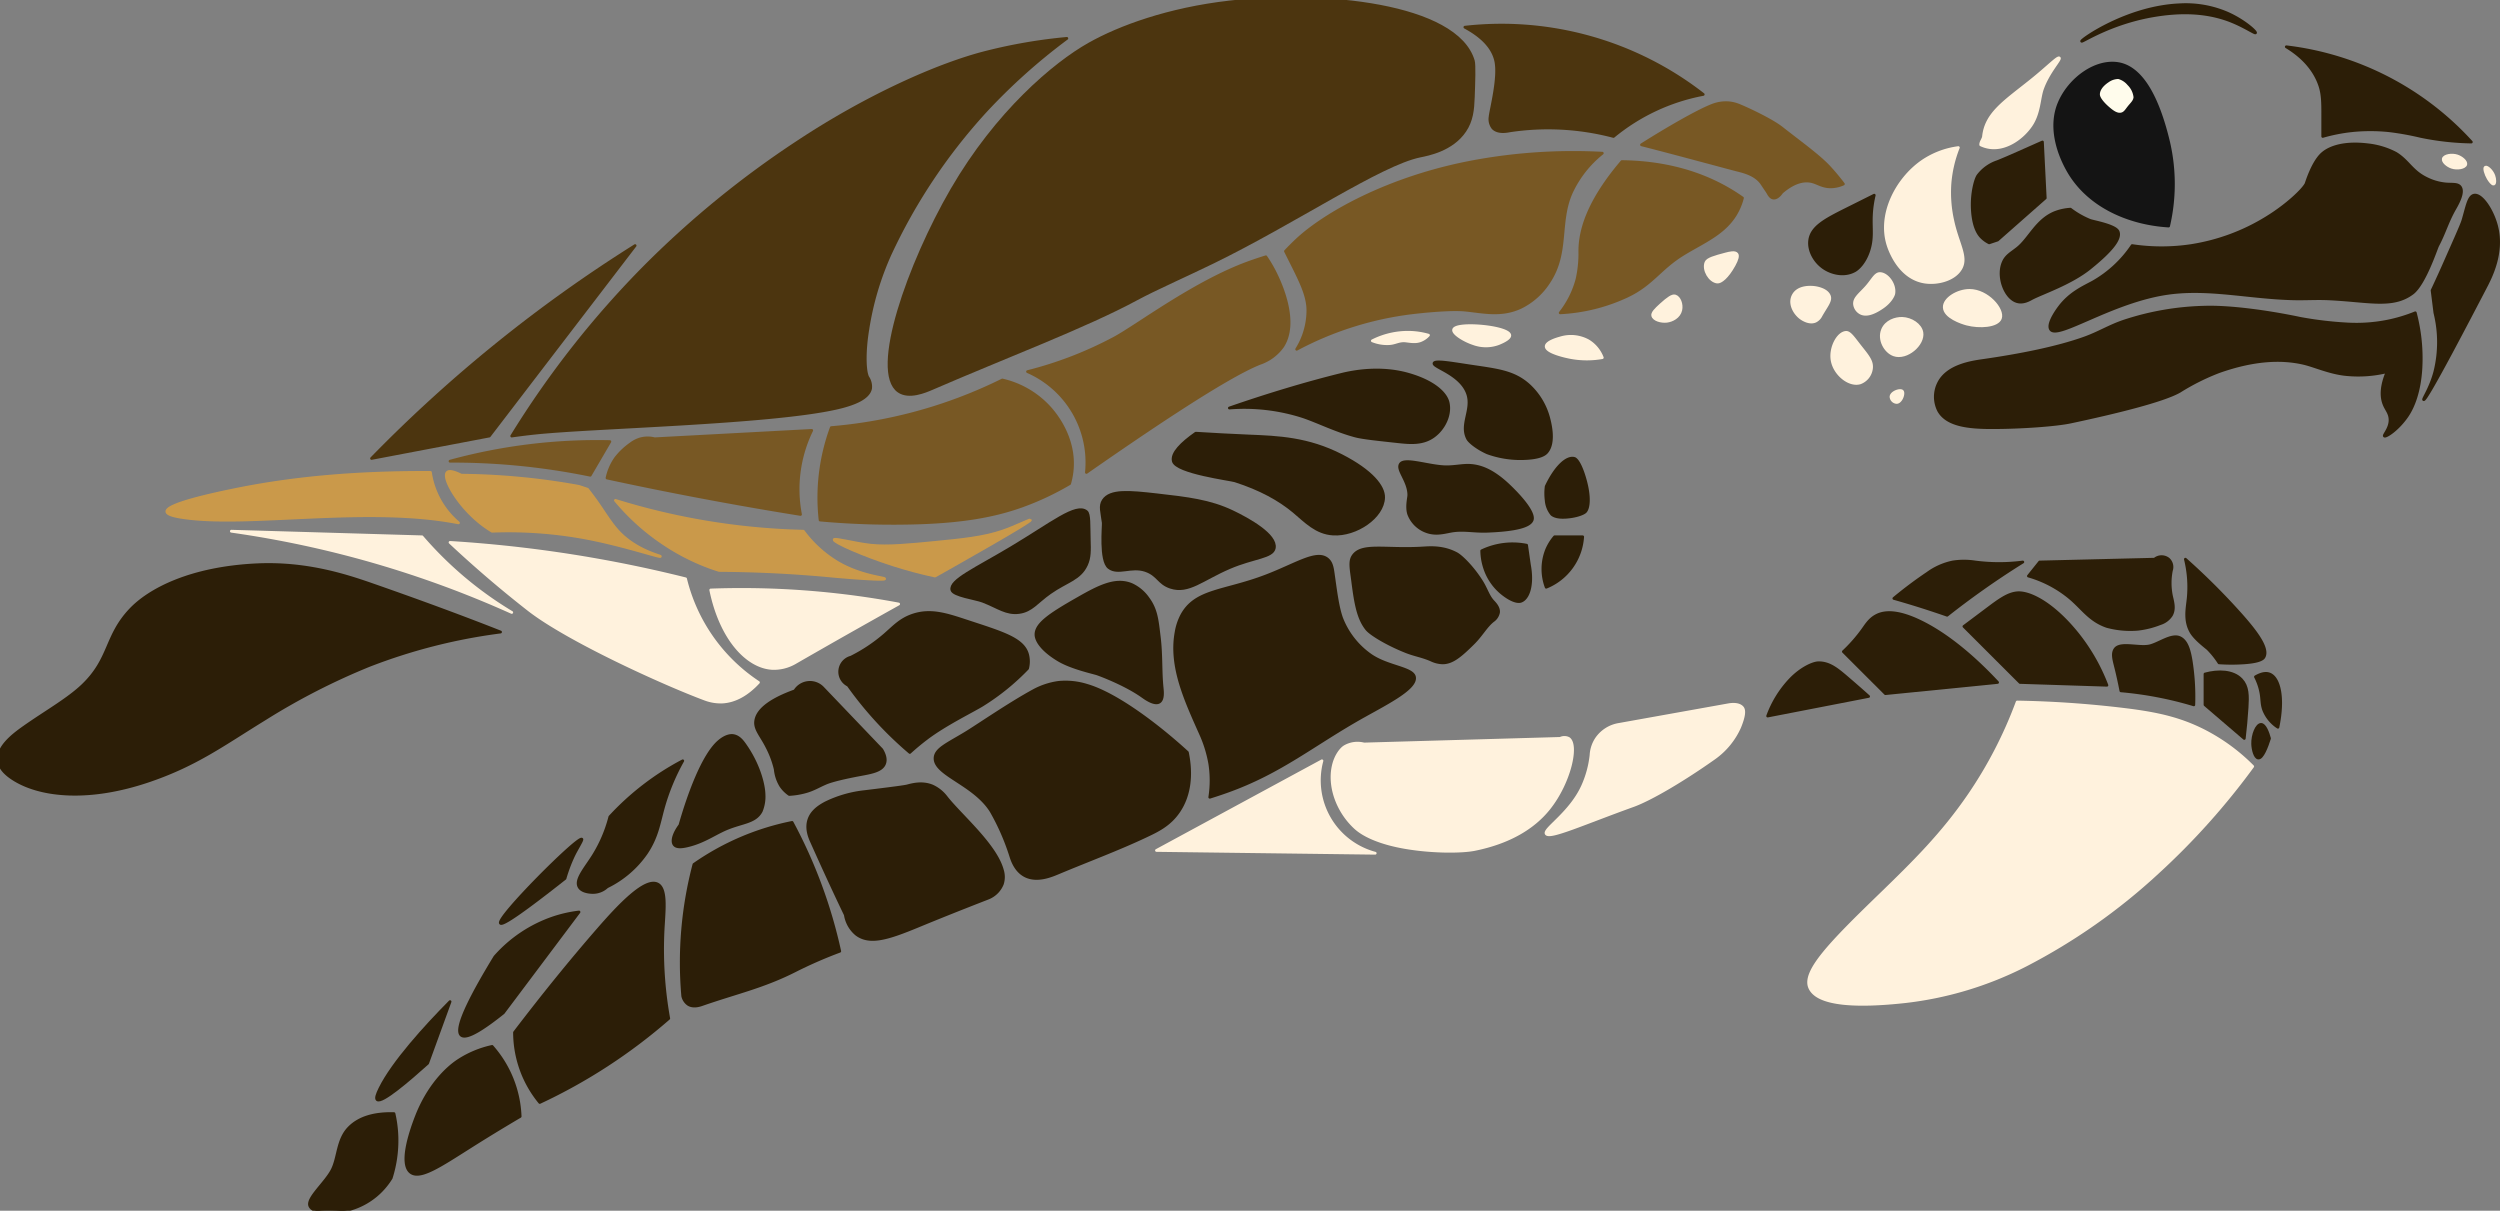 <svg id="Brown" xmlns="http://www.w3.org/2000/svg" width="512.008" height="247.968" viewBox="0 0 892 432">
  <rect x="0" y="0" width="892" height="432" fill="#808080" stroke="none"/>
  <defs>
    <style>
      .cls-1 {
        fill: #fff2dd;
        stroke: #fff2dd;
      }

      .cls-1, .cls-2, .cls-3, .cls-4, .cls-5, .cls-6, .cls-7, .cls-8 {
        stroke-linecap: round;
        stroke-linejoin: round;
        stroke-width: 1px;
        fill-rule: evenodd;
      }

      .cls-2 {
        fill: #ca994a;
        stroke: #ca994a;
      }

      .cls-3 {
        fill: #4c350f;
        stroke: #4c350f;
      }

      .cls-4 {
        fill: #141414;
        stroke: #141414;
      }

      .cls-5 {
        fill: #2c1e07;
        stroke: #2c1e07;
      }

      .cls-6 {
        fill: #fffcec;
        stroke: #fffcec;
      }

      .cls-7 {
        fill: #fff5ec;
        stroke: #fff;
      }

      .cls-8 {
        fill: #785824;
        stroke: #785824;
      }
    </style>
  </defs>
  <path class="cls-1" d="M559.688,263.471c3.4,2.227.4,15.663-7,24.977-5.48,6.893-14.166,12.134-26.591,14.638-4.332.873-14.523,1.008-24.423-.651-8.657-1.451-14.789-4.079-18.005-6.994-6.216-5.632-9.6-14.478-8-21.979,0.841-3.947,2.884-6.278,4-6.994a9.1,9.1,0,0,1,7-1l70.019-2A3.389,3.389,0,0,1,559.688,263.471Z"/>
  <path class="cls-1" d="M471.664,271.464a26.9,26.9,0,0,0,19,32.969l-78.022-1Q442.155,287.448,471.664,271.464Z"/>
  <path class="cls-1" d="M621.705,252.481c0.824,1,.541,3.244-1,6.994a27.014,27.014,0,0,1-9,10.99c-10.715,7.6-22.558,14.657-29.008,16.984-18.042,6.507-29.984,11.934-31.009,9.99-0.887-1.681,8.622-7.329,13-16.984a36.5,36.5,0,0,0,3-10.99,11.693,11.693,0,0,1,2-5.994,12.048,12.048,0,0,1,8-5l39.011-6.994C618.588,251.136,620.685,251.237,621.705,252.481Z"/>
  <path class="cls-1" d="M320.621,215.516a305,305,0,0,0-45.012-5c-7.375-.267-14.627-0.267-22.006,0,3.555,17.336,12.933,27.5,22.006,27.974a15.052,15.052,0,0,0,8-2c7-4.032,13.972-8.009,21.006-11.988C309.953,221.489,315.268,218.5,320.621,215.516Z"/>
  <path class="cls-1" d="M244.6,206.524a61.873,61.873,0,0,0,26.007,36.966c-3.924,4.236-8.312,6.784-13,6.993a16.071,16.071,0,0,1-6-1c-14.969-5.578-49.175-21.152-63.018-31.97-9.656-7.546-18.943-15.5-28.008-23.977a463.753,463.753,0,0,1,51.015,5.994C222.738,201.472,233.619,203.777,244.6,206.524Z"/>
  <path class="cls-1" d="M150.574,191.539a131.5,131.5,0,0,0,32.009,26.974A369.4,369.4,0,0,0,82.555,189.54Z"/>
  <path class="cls-2" d="M367.634,185.544c0.34,0.627-26.831,15.932-34.009,19.981q-7.6-1.624-15-4c-10.909-3.493-21.295-8.135-21.006-8.991,0.2-.59,7.6,1.416,13,2,6.282,0.677,14.375-.166,23.007-1,9.277-.9,17.261-1.687,24.007-4C362.439,187.894,367.5,185.3,367.634,185.544Z"/>
  <path class="cls-2" d="M315.62,206.524c0.053-.45-8.744-1.021-17-5.994a42.221,42.221,0,0,1-12-10.99,244.708,244.708,0,0,1-26.008-2,245.056,245.056,0,0,1-41.011-8.991A80.335,80.335,0,0,0,237.6,194.536a77.144,77.144,0,0,0,16,7.992c1,0.358,1.987.686,3,1,13.6,0.085,26.87.745,40.012,2C303.752,206.206,315.557,207.062,315.62,206.524Z"/>
  <path class="cls-2" d="M209.59,174.554c0.78,1,1.526,1.977,2.269,2.982,3.986,5.39,6.49,10.322,10.735,14,6.1,5.289,13.082,6.758,13,6.993-0.146.436-14.931-4.609-29.008-6.993a150.744,150.744,0,0,0-31.008-2q-1.549-.927-3-2c-9.013-6.645-14.841-17.1-13-18.982,0.74-.757,2.726-0.123,5,1,6.71,0.063,13.323.393,20,1,7.4,0.671,14.7,1.665,22.006,3Z"/>
  <path class="cls-2" d="M153.574,168.56a29.209,29.209,0,0,0,10,17.983c-2.019-.385-3.988-0.713-6-1-31.7-4.493-71.237,2.577-93.026-1-2.384-.391-4.908-0.992-5-2-0.24-2.586,15.725-6.125,25.007-7.993,20.742-4.172,42.017-5.9,65.018-5.994C150.905,168.555,152.234,168.555,153.574,168.56Z"/>
  <path class="cls-3" d="M522.678,9.709c6.014,3.236,9.93,7.189,11,11.989,1.336,5.981-1.807,17.581-2,19.981a5.116,5.116,0,0,0,1,4c1.3,1.388,3.649,1.5,6,1a91.448,91.448,0,0,1,37.011,2A71.1,71.1,0,0,1,607.7,33.686,117.113,117.113,0,0,0,522.678,9.709Z"/>
  <path class="cls-3" d="M320.621,139.587c-10-6.959,3.752-45.636,19.006-71.933C355.614,40.093,376.145,22.745,388.64,15.7c10.881-6.132,28.327-12.5,50.014-14.986,33.2-3.81,81.055.836,87.025,20.98,0.422,1.424.19,7.769,0,12.988-0.167,4.576-.547,8.325-3,11.989-4.61,6.882-13.323,8.442-16,8.992-14.258,2.92-44.446,23.556-74.02,37.964-9.283,4.523-20.6,9.522-27.008,12.988-18.273,9.89-47.307,20.8-73.02,31.97C330.132,139.67,324.325,142.164,320.621,139.587Z"/>
  <path class="cls-3" d="M380.638,13.7A211.952,211.952,0,0,0,351.63,39.681a200.791,200.791,0,0,0-34.01,50.952,103.464,103.464,0,0,0-8,26.975c-1.3,7.886-1.106,14.879,0,16.984a5.972,5.972,0,0,1,1,4c-0.644,3.36-5.514,5.511-12,6.994-23.943,5.469-87.289,6.753-108.03,8.991-2.673.288-5.3,0.617-8,1A336.417,336.417,0,0,1,230.6,94.629,342.361,342.361,0,0,1,284.611,50.67c25.047-16.565,50.312-27.715,67.019-31.97A187.032,187.032,0,0,1,380.638,13.7Z"/>
  <path class="cls-3" d="M226.6,87.636a510.479,510.479,0,0,0-94.026,75.929l42.011-7.993Q200.589,121.6,226.6,87.636Z"/>
  <path class="cls-4" d="M773.748,80.642a66.394,66.394,0,0,0,0-29.972c-4.49-18.858-10.951-26.827-18-27.974-8.191-1.332-17.421,5.563-21.006,13.987-3.463,8.138-.743,17.274,3,23.978C744.813,73.328,759.25,79.75,773.748,80.642Z"/>
  <path class="cls-5" d="M178.581,225.507c-14.395-5.688-30.2-11.47-46.012-16.984-9.859-3.439-23.774-7.82-41.012-6.994-23.656,1.134-38.281,8.876-45.013,15.985-8.971,9.474-7.124,17.5-17,26.975-5.308,5.088-13.312,9.552-21.006,14.986-3.583,2.531-9.6,7-9,11.989,0.265,2.195,1.835,4.532,6,6.993,9.223,5.448,26.031,7.57,48.013,0,16.712-5.755,26.185-12.878,41.012-21.979a239.364,239.364,0,0,1,37.01-18.983A199.554,199.554,0,0,1,178.581,225.507Z"/>
  <path class="cls-1" d="M719.733,250.483a367.675,367.675,0,0,1,41.011,3c10.1,1.374,18.215,3.251,27.008,7.993a68.2,68.2,0,0,1,16,11.989,255.855,255.855,0,0,1-34.009,37.964A213.523,213.523,0,0,1,722.734,344.4a125.609,125.609,0,0,1-43.012,12.988c-16.539,1.817-31.258,1.44-34.01-5-2.476-5.79,7.5-16.011,25.007-32.969,12.162-11.781,22.387-21.852,32.009-35.967A152.894,152.894,0,0,0,719.733,250.483Z"/>
  <path class="cls-5" d="M139.571,420.324a44.242,44.242,0,0,0,2-15.985,43.315,43.315,0,0,0-1-6.993c-6.7-.191-12.3,1.257-16,5-4.187,4.23-3.768,10.49-6,14.986-2.316,4.663-9.226,10.284-8,12.988,1.038,2.294,5.879,2.4,10,2a25.225,25.225,0,0,0,15-6.993A25.723,25.723,0,0,0,139.571,420.324Z"/>
  <path class="cls-5" d="M160.576,357.383q-4,10.99-8,21.98c-6.554,5.887-16.435,14.4-18.005,12.988-0.508-.456-0.052-1.866,1-4C140.168,379.045,151.825,366.211,160.576,357.383Z"/>
  <path class="cls-5" d="M175.581,373.368a39.974,39.974,0,0,1,10,24.977c-6.15,3.621-12.057,7.225-18,10.99-10.609,6.715-17.668,11.467-21.006,8.991-3.787-2.809-.588-13.334,2-19.981,4.217-10.828,10.7-17.171,15-19.981A35.9,35.9,0,0,1,175.581,373.368Z"/>
  <path class="cls-5" d="M238.6,363.378a196.048,196.048,0,0,1-46.013,29.972,39.444,39.444,0,0,1-9-24.977c9.974-13.09,20.016-25.5,30.008-36.965,7.134-8.189,16.523-18.22,21.006-15.985,3.264,1.626,2.393,8.99,2,15.985A139.924,139.924,0,0,0,238.6,363.378Z"/>
  <path class="cls-5" d="M299.615,339.4a176.765,176.765,0,0,0-17-45.957,92.954,92.954,0,0,0-35.01,14.986,137.366,137.366,0,0,0-4,46.956,4.832,4.832,0,0,0,2,3c1.823,1.114,4.15.3,5,0,11.994-4.177,21.71-6.27,33.009-11.988A156.642,156.642,0,0,1,299.615,339.4Z"/>
  <path class="cls-5" d="M305.617,333.406c4.755,3.53,11.276,1.439,22.006-3,7.805-3.227,16.532-6.7,25.007-9.99a9.012,9.012,0,0,0,5-5,8.229,8.229,0,0,0,0-5c-2.417-8.958-14.977-19.532-20.006-25.975a12.909,12.909,0,0,0-5-4c-3.671-1.486-7.192-.464-9,0-1.3.333-10.643,1.468-15,2a41.915,41.915,0,0,0-14,4c-2.937,1.539-5.122,3.36-6,5.994-1.1,3.3.315,6.46,1,7.993,3.962,8.862,7.954,17.56,12,25.975A11.274,11.274,0,0,0,305.617,333.406Z"/>
  <path class="cls-5" d="M423.65,268.466c1.62,7.768.892,15.189-3,20.981-3.337,4.965-7.761,6.991-12,8.991-9.8,4.623-20.382,8.538-31.009,12.988-2.428,1.017-7.7,3.3-12,1-3.406-1.824-4.586-5.688-5-6.993a81.935,81.935,0,0,0-7-15.985c-6.095-9.76-20.243-13.029-20-18.982,0.131-3.279,4.422-4.987,11-8.992,4.277-2.6,15.36-10.264,24.007-14.986a25.967,25.967,0,0,1,9-3,25.4,25.4,0,0,1,10,1C398.385,247.541,413.521,259.18,423.65,268.466Z"/>
  <path class="cls-5" d="M431.652,284.452c2.027-.632,3.994-1.287,6-2,19.465-6.9,30.982-16.915,49.014-26.974,8.811-4.916,18.9-10.028,18-13.987-0.74-3.253-9.978-3.55-16-7.993a28.819,28.819,0,0,1-10-12.988c-1.454-4.094-2.129-9.942-3-15.985-0.306-2.118-.608-3.821-2-5-3.857-3.25-11.1,1.829-22.006,5.994-14.967,5.715-25.063,4.865-30.009,13.987a20.144,20.144,0,0,0-2,6c-2.293,12.381,3.432,24.472,9,36.965a44.274,44.274,0,0,1,3,9.991A39.026,39.026,0,0,1,431.652,284.452Z"/>
  <path class="cls-5" d="M482.667,198.532c-1.182,1.9-.551,4.661,0,8.991,1.006,7.919,1.961,13.231,5,16.985,1.426,1.76,7.371,5.369,14,7.992,3.219,1.273,5.834,1.6,9,3a10.1,10.1,0,0,0,4,1c3.425,0.038,6.359-2.392,11-6.993,2.909-2.883,4.488-5.975,7-7.993a4.7,4.7,0,0,0,2-3c0.175-1.774-1.283-3.213-2-4-1.683-1.837-2.344-4.338-4-6.994-3.146-5.04-7.211-9.038-9-9.99-4.776-2.539-9.384-2.158-12-2C494.2,196.355,485.643,193.739,482.667,198.532Z"/>
  <path class="cls-5" d="M527.679,166.562c-4.2-1.123-6.652-.14-11,0-6.043.194-15.4-3.415-17.005-1-1.377,2.076,2.916,5.933,3,10.99,0.018,1.036-.926,4.374,0,6.993a10.539,10.539,0,0,0,6,5.994c3.39,1.362,6.4.479,9,0,4.417-.813,8.064.191,13,0,9.633-.371,15.145-1.639,16-4,0.7-1.929-2.011-6.2-8-11.989C534.548,169.562,530.957,167.437,527.679,166.562Z"/>
  <path class="cls-5" d="M630.708,255.479a37.755,37.755,0,0,1,8-12.988c4.01-4.211,8.262-5.941,10-6,3.806-.118,6.625,2.11,10,5,2.733,2.335,5.42,4.68,8,6.993Z"/>
  <path class="cls-5" d="M672.72,247.486l-15-14.986a54.285,54.285,0,0,0,7-7.992c1.341-1.89,2.524-3.784,5-5,3.117-1.524,7.837-1.372,15,2,9.961,4.685,19.929,13.3,28.008,21.98Z"/>
  <path class="cls-5" d="M720.733,243.49l31.009,1a68.538,68.538,0,0,0-11-18.982C732.089,215,724,211.14,719.733,211.52c-3.392.3-6.482,2.6-11,5.994-2.435,1.828-5.33,4-8,5.995Z"/>
  <path class="cls-5" d="M754.743,231.5c-1.16,1.465-.6,3.6,0,5.994q1.092,4.324,2,8.992a129,129,0,0,1,14,2q6.079,1.21,12,3a82.03,82.03,0,0,0-1-15.985c-0.651-3.832-1.61-6.912-4-7.992-3.038-1.372-7.715,2.383-11,3C762.974,231.206,756.63,229.117,754.743,231.5Z"/>
  <path class="cls-5" d="M786.752,251.482V240.493c4.714-1.288,10.046-1.157,13,2,2.276,2.427,2.274,5.722,2,9.99-0.24,3.742-.567,7.352-1,10.99Z"/>
  <path class="cls-5" d="M805.757,270.465c1.453,0.14,3.025-3.9,4-6.994-0.537-2.019-1.626-4.972-3-5-1.557-.026-3.109,3.718-3,6.993C803.826,267.557,804.588,270.351,805.757,270.465Z"/>
  <path class="cls-6" d="M749.741,33.686c-0.006-1.065.724-2.509,3-4a5.592,5.592,0,0,1,3-1,6.071,6.071,0,0,1,3,2,6.646,6.646,0,0,1,2,4c-0.108,1.032-.992,1.715-2,3-0.828,1.052-1.231,1.806-2,2-1.021.255-2.192-.411-4-2C750.816,35.993,749.746,34.474,749.741,33.686Z"/>
  <path class="cls-5" d="M850.77,155.572c0.454,0.432,4.679-2.212,8-6.993,2.41-3.469,4.506-9.053,5-16.984a63.632,63.632,0,0,0-2-19.982,55.719,55.719,0,0,1-10,3,56.68,56.68,0,0,1-14,1,130.846,130.846,0,0,1-17-2c-12.864-2.7-25.821-4.249-34.009-4a98.56,98.56,0,0,0-29.008,5c-5.22,1.78-8.815,4.128-14,5.994-9.877,3.551-23.35,6.174-36.01,7.992-4.135.594-12.83,1.785-16,7.993a10.926,10.926,0,0,0,0,9.991c2.96,5.223,10.759,6,19,5.994,10.607,0,22.945-.923,28.008-2,15.9-3.376,33.195-7.6,39.011-10.99a80.318,80.318,0,0,1,14-6.993c12.4-4.373,22.1-4.784,30.009-3,3.949,0.893,9.241,3.36,15,4a43.5,43.5,0,0,0,15-1c-2.043,4.816-2.4,8.8-1,11.988,0.779,1.771,1.89,2.849,2,5C852.933,152.754,850.39,155.212,850.77,155.572Z"/>
  <path class="cls-5" d="M864.774,142.584c-0.319-.2,2.5-4.208,4-9.99a43.59,43.59,0,0,0,0-20.981q-0.5-4-1-7.992c1.728-3.669,3.372-7.28,5-10.99,2.2-5.011,5.481-12.245,6-13.987,1.465-4.906,1.993-8.634,4-8.991,2.693-.48,6.543,5.368,8,10.99,2.489,9.593-2.112,18.366-4,21.98C881.954,111.853,865.7,143.168,864.774,142.584Z"/>
  <path class="cls-5" d="M731.736,117.608c2.635,3.423,22.108-10.257,42.012-12.988,14.695-2.016,29.253,1.7,45.013,2,4.165,0.078,7.841-.192,12,0,14.409,0.663,22.9,3.327,30.008-2,4.31-3.227,8.487-16.013,9-16.984,2.435-4.585,3.437-8.474,6-12.988,1.04-1.832,3.509-6.071,2-7.993-0.894-1.14-2.689-.826-5-1a19.461,19.461,0,0,1-7-2c-5.292-2.569-6.51-6.3-11-8.992a28.02,28.02,0,0,0-10-3c-8.194-.984-13.342.766-16,3-3.62,3.033-5.822,10.662-6,10.99-1.27,2.321-7.02,7.719-14,11.989a72.369,72.369,0,0,1-27.008,9.991,71.134,71.134,0,0,1-21.006,0,41.715,41.715,0,0,1-14,12.988c-3.305,1.81-8.2,3.883-12,8.991C733.354,111.475,730.409,115.883,731.736,117.608Z"/>
  <path class="cls-5" d="M815.76,16.7c5.855,3.539,10.123,8.24,12,13.987,0.955,2.918,1,5.973,1,9.991,0,2.667,0,5.49,0,7.993a61.081,61.081,0,0,1,10-2,64.367,64.367,0,0,1,14,0,100.665,100.665,0,0,1,11,2,96.929,96.929,0,0,0,18,2A106.172,106.172,0,0,0,815.76,16.7Z"/>
  <path class="cls-1" d="M879.778,58.663c0.26-1.026-1.418-2.462-3-3-2.038-.689-4.711-0.144-5,1-0.261,1.026,1.418,2.462,3,3C876.814,60.351,879.488,59.806,879.778,58.663Z"/>
  <path class="cls-1" d="M886.78,59.662c0.538-.325,2.318,1.14,3,3,0.452,1.231.493,2.809,0,3-0.521.2-1.523-1.192-2-2C886.882,62.145,886.241,59.987,886.78,59.662Z"/>
  <path class="cls-5" d="M804.757,11.707c0.252-.382-3.97-4.323-10-6.993a37.5,37.5,0,0,0-17-3c-18.851.794-35.277,12.519-35.01,12.988,0.2,0.351,10.046-6.327,25.007-8.992,11.2-1.995,19.407-1.135,26.008,1C799.79,8.663,804.522,12.062,804.757,11.707Z"/>
  <path class="cls-5" d="M728.736,50.67q0.5,9.991,1,19.981l-17,14.986-3,1a10.34,10.34,0,0,1-2.837-2.063c-1.67-1.728-2.9-4.88-3.165-9.925-0.3-5.755,1.112-10.72,2-11.989a14.441,14.441,0,0,1,7-5C716.516,56.149,723.29,53.079,728.736,50.67Z"/>
  <path class="cls-5" d="M724.734,106.618c-0.866.472-2.873,1.59-5,1-4.307-1.2-7.166-8.9-5-13.987,1.009-2.374,2.686-3.183,5-5,4.428-3.467,7-10.511,14-12.988a18.118,18.118,0,0,1,5-1,30.95,30.95,0,0,0,7,4c1.007,0.409,9.111,1.788,10,4,1.092,2.7-2.751,7.132-10,12.988C738.755,101.27,728.408,104.616,724.734,106.618Z"/>
  <path class="cls-5" d="M668.719,69.653a38.925,38.925,0,0,0-1,6.993c-0.253,5.094.593,8.246-1,12.988-1.348,4.011-3.623,6.245-5,6.993-3.755,2.039-8.217.888-11-1-3.3-2.236-5.53-6.286-5-9.991,0.666-4.669,5.472-7.226,13-10.99Z"/>
  <path class="cls-1" d="M619.705,90.633c0.457,0.579.165,1.9-1,4-2.4,4.324-4.745,6.137-6,5.995-2.691-.306-5.069-4.365-4-6.994,0.508-1.251,3.1-1.965,7-3C617.194,90.239,619.042,89.794,619.705,90.633Z"/>
  <path class="cls-1" d="M597.7,105.619c-1.009-.315-2.6.841-5,3-2.077,1.868-3.21,3.08-3,4,0.338,1.481,3,2.23,5,2,1.879-.218,4.44-1.468,5-4C600.139,108.635,599.283,106.114,597.7,105.619Z"/>
  <path class="cls-1" d="M571.691,127.6a31.6,31.6,0,0,1-11,0c-2.521-.454-9-1.981-9-4,0-1.452,3.376-2.56,5-3a12.854,12.854,0,0,1,10,1A11.972,11.972,0,0,1,571.691,127.6Z"/>
  <path class="cls-1" d="M518.677,117.608c-0.406,1.406,3.817,3.952,7,4.995a12.928,12.928,0,0,0,9,0c2.016-.812,4.121-1.933,4-3C538.336,116.525,519.479,114.83,518.677,117.608Z"/>
  <path class="cls-1" d="M489.669,121.6a28.132,28.132,0,0,1,14-3,27,27,0,0,1,6,1,7.417,7.417,0,0,1-3,2c-2.174.745-4.586-.062-6,0-2.014.088-2.99,0.879-5,1A14.058,14.058,0,0,1,489.669,121.6Z"/>
  <path class="cls-7" d="M588.7,157.57"/>
  <path class="cls-8" d="M210.59,169.559a243.146,243.146,0,0,0-27.007-4c-7.661-.7-15.311-1.03-23.007-1a199.155,199.155,0,0,1,57.016-6.994Z"/>
  <path class="cls-8" d="M289.613,153.574a47.75,47.75,0,0,0-4,29.972c-9.749-1.567-19.3-3.211-29.008-5-13.482-2.477-26.611-5.1-40.011-7.993a18.948,18.948,0,0,1,3-6.993,24.055,24.055,0,0,1,5.387-5.167,10.569,10.569,0,0,1,3.615-1.827,10.062,10.062,0,0,1,5,0Z"/>
  <path class="cls-8" d="M296.615,152.575a72.4,72.4,0,0,0-4,32.969,288.733,288.733,0,0,0,36.01,1c14.555-.532,25.789-2.316,36.011-5.994a100.352,100.352,0,0,0,17-7.993,26.025,26.025,0,0,0,1-5.994c0.429-8.961-4.018-16.5-8-20.98a32.556,32.556,0,0,0-17-9.991,169.125,169.125,0,0,1-25.007,9.991A169.381,169.381,0,0,1,296.615,152.575Z"/>
  <path class="cls-8" d="M387.64,168.56a35.4,35.4,0,0,0-21.006-35.966,136.136,136.136,0,0,0,31.009-11.989c8.131-4.379,28.718-20.021,48.013-26.975,2.006-.723,3.976-1.379,6-2a46.665,46.665,0,0,1,3,5c2.844,5.493,8.4,18.656,3,26.975a16.458,16.458,0,0,1-8,5.994C437.418,134.343,407.746,154.554,387.64,168.56Z"/>
  <path class="cls-8" d="M571.691,54.667a195.5,195.5,0,0,0-46.012,3c-30.8,5.746-53.433,18.964-63.018,27.974-1.386,1.3-2.7,2.617-4,4,0.666,1.334,1.354,2.707,2,4,3.465,6.907,5.931,11.848,6,16.984a26.376,26.376,0,0,1-4,13.987,117.424,117.424,0,0,1,41.011-12.988c7.171-.858,15.037-1.389,19.006-1,6.593,0.649,12.978,2.3,20-1a24.956,24.956,0,0,0,10-8.991c7-10.558,3.211-21.347,8-31.97A38.78,38.78,0,0,1,571.691,54.667Z"/>
  <path class="cls-8" d="M556.687,111.613a63.822,63.822,0,0,0,24.007-5.994c8.931-4.252,11.563-9.833,20.006-14.986,8.014-4.892,16.263-7.949,20-16.984a22.37,22.37,0,0,0,1-3c-0.99-.7-1.976-1.355-3-2-11.59-7.274-25.143-10.812-40.011-10.99-9.757,11.478-15.026,22.147-15,31.97a41.556,41.556,0,0,1-1,9.991A33.206,33.206,0,0,1,556.687,111.613Z"/>
  <path class="cls-8" d="M632.709,70.652c-0.988-.15-1.538-1.19-2-2-0.179-.312-1.308-1.946-2-3-2.242-3.405-6.568-4.374-9-5-3.5-.894-22.508-6.076-34.01-8.992,8.932-5.659,19.913-12,25.007-13.987a13.31,13.31,0,0,1,6-1,12.779,12.779,0,0,1,4,1c4.832,2.032,11.941,5.582,15,7.993,6.5,5.114,13.309,9.978,17.005,13.987q2.655,2.879,5,5.994a10.924,10.924,0,0,1-5,1c-3.005-.147-4.589-1.68-7-2-3.17-.418-6.512,1-10,4C634.929,69.806,633.807,70.819,632.709,70.652Z"/>
  <path class="cls-1" d="M693.726,109.615c-0.059-3.1,4.827-5.995,9-5.994,6.385,0,12.2,6.783,11,9.99-1.034,2.78-7.456,3.208-12,2C700.012,115.153,693.792,113.145,693.726,109.615Z"/>
  <path class="cls-1" d="M678.721,139.587c-0.725-.725-3.95.374-4,2a2.17,2.17,0,0,0,2,2C678.347,143.533,679.447,140.312,678.721,139.587Z"/>
  <path class="cls-1" d="M671.719,117.608c-1.5,3.59.938,7.893,4,8.991,4.557,1.634,10.741-3.736,10-7.992-0.472-2.725-3.768-4.895-7-5C676.294,113.536,672.966,114.627,671.719,117.608Z"/>
  <path class="cls-1" d="M658.716,118.607c-2.86.071-5.8,5.418-5,9.99,0.879,5,6.16,9.185,10,7.993a6.236,6.236,0,0,0,4-5c0.382-2.656-1.219-4.464-4-7.993C661.4,120.658,660.068,118.573,658.716,118.607Z"/>
  <path class="cls-1" d="M670.719,97.626c-1.7.017-2.582,2.344-5,5-2.333,2.556-4.231,3.865-4,5.994a4.109,4.109,0,0,0,2,3c1.778,1.034,4.372.513,8-2,2.684-1.855,3.877-4.08,4-4.995C676.174,101.284,673.267,97.6,670.719,97.626Z"/>
  <path class="cls-1" d="M652.714,105.619c0.64,1.719-1.058,3.562-3,6.993a4.337,4.337,0,0,1-2,2c-1.97.851-4.226-.467-5-1-2.258-1.55-4.377-5-3-7.992,1.65-3.587,6.515-3.231,8-3C649.041,102.831,651.945,103.554,652.714,105.619Z"/>
  <path class="cls-5" d="M164.578,369.372c-2.85-2.373,5-16.487,12-27.974a48.66,48.66,0,0,1,21.006-13.987,46.34,46.34,0,0,1,9-2L179.582,361.38C173.361,366.357,166.593,371.05,164.578,369.372Z"/>
  <path class="cls-5" d="M544.684,194.536q0.5,3.5,1,6.993c1.337,7.171-.35,12.042-3,12.988-1.262.45-3.756-.318-7-3a19.349,19.349,0,0,1-6-8.992,20.749,20.749,0,0,1-1-5.994A25.533,25.533,0,0,1,544.684,194.536Z"/>
  <path class="cls-5" d="M564.69,191.539a20.855,20.855,0,0,1-13,17.983,18.6,18.6,0,0,1,0-12.988,17.346,17.346,0,0,1,3-5h10Z"/>
  <path class="cls-5" d="M561.689,163.565c1.139,0.3,2.709,3.186,4,7.992,1.555,5.782,1.2,9.657,0,10.99-0.647.716-3.384,1.775-7,2-2.5.154-4.077-.244-5-1a8.875,8.875,0,0,1-2-5,19.3,19.3,0,0,1,0-5C555.067,166.413,559.069,162.883,561.689,163.565Z"/>
  <path class="cls-5" d="M511.675,129.6c0.335-1.093,6.231-.013,13,1,9.768,1.459,15.579,2.007,21.006,6.993a24.387,24.387,0,0,1,7,11.989c1.629,6.441.806,10.18-1,11.989-1.084,1.084-3.447,1.807-7,2a34.754,34.754,0,0,1-14-2c-3.73-1.651-6.455-3.973-7-5-2.716-5.081,1.873-10.322,0-15.985C521.322,133.461,511.237,131.022,511.675,129.6Z"/>
  <path class="cls-5" d="M438.654,145.582a68.155,68.155,0,0,1,26.008,3c5.21,1.706,11.935,5.126,19,6.993,2.794,0.738,9.514,1.393,15,2,4.663,0.514,9.125.881,13-2,3.554-2.637,6.035-7.6,5-11.989-0.74-3.145-4.787-7.317-14-9.99-10.251-2.974-20.2-.938-24.007,0C466.218,136.661,452.351,140.828,438.654,145.582Z"/>
  <path class="cls-5" d="M445.656,155.572c-6.286-.262-12.59-0.6-19-1-5.08,3.565-8.744,7.19-8,9.991,1.056,3.988,20.339,6.458,22.006,6.993,9,2.891,15.781,6.627,21.006,10.99,4.137,3.455,7.909,7.63,14,7.992,8.138,0.485,17.791-6,18-12.987,0.121-3.959-4.206-9.438-15-14.986C466.642,156.388,456,156,445.656,155.572Z"/>
  <path class="cls-5" d="M454.659,195.535c-0.6,3.328-7.293,3.255-16,6.993-9.772,4.193-14.583,9.113-21.006,6.994-4.353-1.437-4.431-4.452-9-6-5.01-1.691-9.748,1.5-13-1-3.185-2.442-1.877-15.016-2-15.985-0.488-3.836-1.312-6.006,0-7.992,2.473-3.748,9.287-3.092,19-2,11.1,1.249,19.052,2.209,27.008,5.994C445.555,185.354,455.492,190.91,454.659,195.535Z"/>
  <path class="cls-5" d="M387.64,182.547c1.105,0.884.844,4.8,1,9.991,0.118,3.892.2,6.357-1,8.991-2.335,5.117-7.02,5.788-13,9.991-4.645,3.262-6.555,6.4-11,6.993-4.623.613-7.425-1.84-13-4-2.532-.979-10.5-2.022-11-4-0.857-3.389,8.433-7.478,21-14.986C375.321,186.763,383.952,179.6,387.64,182.547Z"/>
  <path class="cls-5" d="M413.647,227.505c-0.737-6.158-1.037-9.976-4-13.987a14.457,14.457,0,0,0-6-5c-5.638-2.251-11.448.685-19,5-9.7,5.535-15.122,9.026-15,12.988,0.067,2.254,2.367,5.613,8,8.991,4.8,2.877,12.615,4.492,14,5,2.544,0.922,10.418,4.025,16,7.992,0.973,0.691,4.266,3.085,6,2,1.441-.9,1.126-3.774,1-5C414.032,239.518,414.411,233.886,413.647,227.505Z"/>
  <path class="cls-5" d="M324.622,268.466a131.317,131.317,0,0,1-15-14.986c-2.471-2.9-4.791-5.882-7-8.991a5.353,5.353,0,0,1,1-9.991,58.175,58.175,0,0,0,12-7.992c3.344-2.905,5.6-5.494,10-6.994,6.356-2.166,12.021-.3,19,2,12.9,4.253,20.453,6.36,22.006,11.989a9.89,9.89,0,0,1,0,5,82.968,82.968,0,0,1-16,12.987c-3.524,2.18-13.326,6.931-20.006,11.989C328.533,265.055,326.539,266.714,324.622,268.466Z"/>
  <path class="cls-5" d="M293.614,245.488a6.318,6.318,0,0,0-10,1c-7.845,2.833-13.592,6.442-14,10.99-0.255,2.813,2.006,5.024,4,8.991a34.17,34.17,0,0,1,3,7.993,13.849,13.849,0,0,0,2,5.994,11.376,11.376,0,0,0,3,3,27.42,27.42,0,0,0,6-1c2.646-.749,4.476-1.91,7-3,2.329-1,7.376-2.133,12-3,4.176-.78,8.016-1.37,9-4,0.538-1.433.107-3.155-1-5Z"/>
  <path class="cls-5" d="M240.6,301.436c0.84,1.023,2.847.9,6,0,4.314-1.228,7.532-3.3,11-5,6.535-3.2,11.636-2.613,14-6.993a13.565,13.565,0,0,0,1-6c-0.076-3.453-1.821-10.758-7-17.983-0.865-1.206-2.1-2.721-4-3-1.13-.164-2.888.227-5,2-5.888,4.933-11.117,19.812-14,29.972C240.257,297.594,239.629,300.254,240.6,301.436Z"/>
  <path class="cls-5" d="M243.6,271.464a76.417,76.417,0,0,0-7,16.984c-1.512,5.53-2.2,10.347-6,15.985a36.365,36.365,0,0,1-14,11.989,7.4,7.4,0,0,1-5,2c-0.807,0-3.988-.115-5-2-1.374-2.555,2.146-6.487,5-10.99a49.367,49.367,0,0,0,6-13.987A96.6,96.6,0,0,1,243.6,271.464Z"/>
  <path class="cls-5" d="M207.59,299.438c0.3,0.266-1.925,3.694-3,5.994a54.688,54.688,0,0,0-3,7.992c-7.753,6.117-21.953,17.162-23.007,15.985C176.982,327.623,206.272,298.276,207.59,299.438Z"/>
  <path class="cls-5" d="M721.734,200.53c-5.139,3.2-10.07,6.485-15,9.991-4.107,2.918-8.048,5.87-12,8.991-3.009-1.05-5.965-2.034-9-3-3.344-1.06-6.626-2.043-10-3a147.958,147.958,0,0,1,12-8.992,23.417,23.417,0,0,1,9-4,26.22,26.22,0,0,1,8,0A65.473,65.473,0,0,0,721.734,200.53Z"/>
  <path class="cls-5" d="M804.757,241.492q3-1.747,5-1c3.449,1.3,5.2,8.371,3,18.982a13.08,13.08,0,0,1-5-6c-0.827-2.134-.624-3.736-1-5.994A20.879,20.879,0,0,0,804.757,241.492Z"/>
  <path class="cls-5" d="M791.753,236.5a30.018,30.018,0,0,0-4-5c-0.382-.383-4.51-3.388-6-5.994-2.348-4.1-1.385-8.339-1-11.989a41.744,41.744,0,0,0-1-13.987,243.186,243.186,0,0,1,20,19.981c5.2,5.877,9.82,11.932,8,14.986-0.633,1.064-3.093,1.727-7,2A65.338,65.338,0,0,1,791.753,236.5Z"/>
  <path class="cls-5" d="M774.748,203.527a23.107,23.107,0,0,0,0,8.992c0.44,2.1,1.308,4.679,0,6.993a7.3,7.3,0,0,1-4,3,31.141,31.141,0,0,1-8,2,32,32,0,0,1-11-1c-6.044-2.091-8.442-6.063-13-9.991a40.608,40.608,0,0,0-15-7.993l4-5,41.012-1a3.9,3.9,0,0,1,5,0A3.817,3.817,0,0,1,774.748,203.527Z"/>
  <path class="cls-1" d="M734.737,20.7c0.557,0.506-3.854,4.985-6,10.99-1.2,3.345-1.061,8.6-4,12.988-2.969,4.426-8.8,8.77-14.754,7.965a11.073,11.073,0,0,1-3.251-.972c-0.1-1,.9-2,1-3,0.867-8.312,7.7-12.511,17-19.981C730.668,23.929,734.188,20.2,734.737,20.7Z"/>
  <path class="cls-1" d="M698.727,52.669a43.979,43.979,0,0,0-3,12.988,45.91,45.91,0,0,0,1,12.988c1.711,8.115,5.192,12.854,3,16.984s-8.351,5.729-13,5c-8.455-1.333-12.065-10.124-13-12.988-3.628-11.07,3.026-23.677,12-29.972A29.536,29.536,0,0,1,698.727,52.669Z"/>
</svg>
